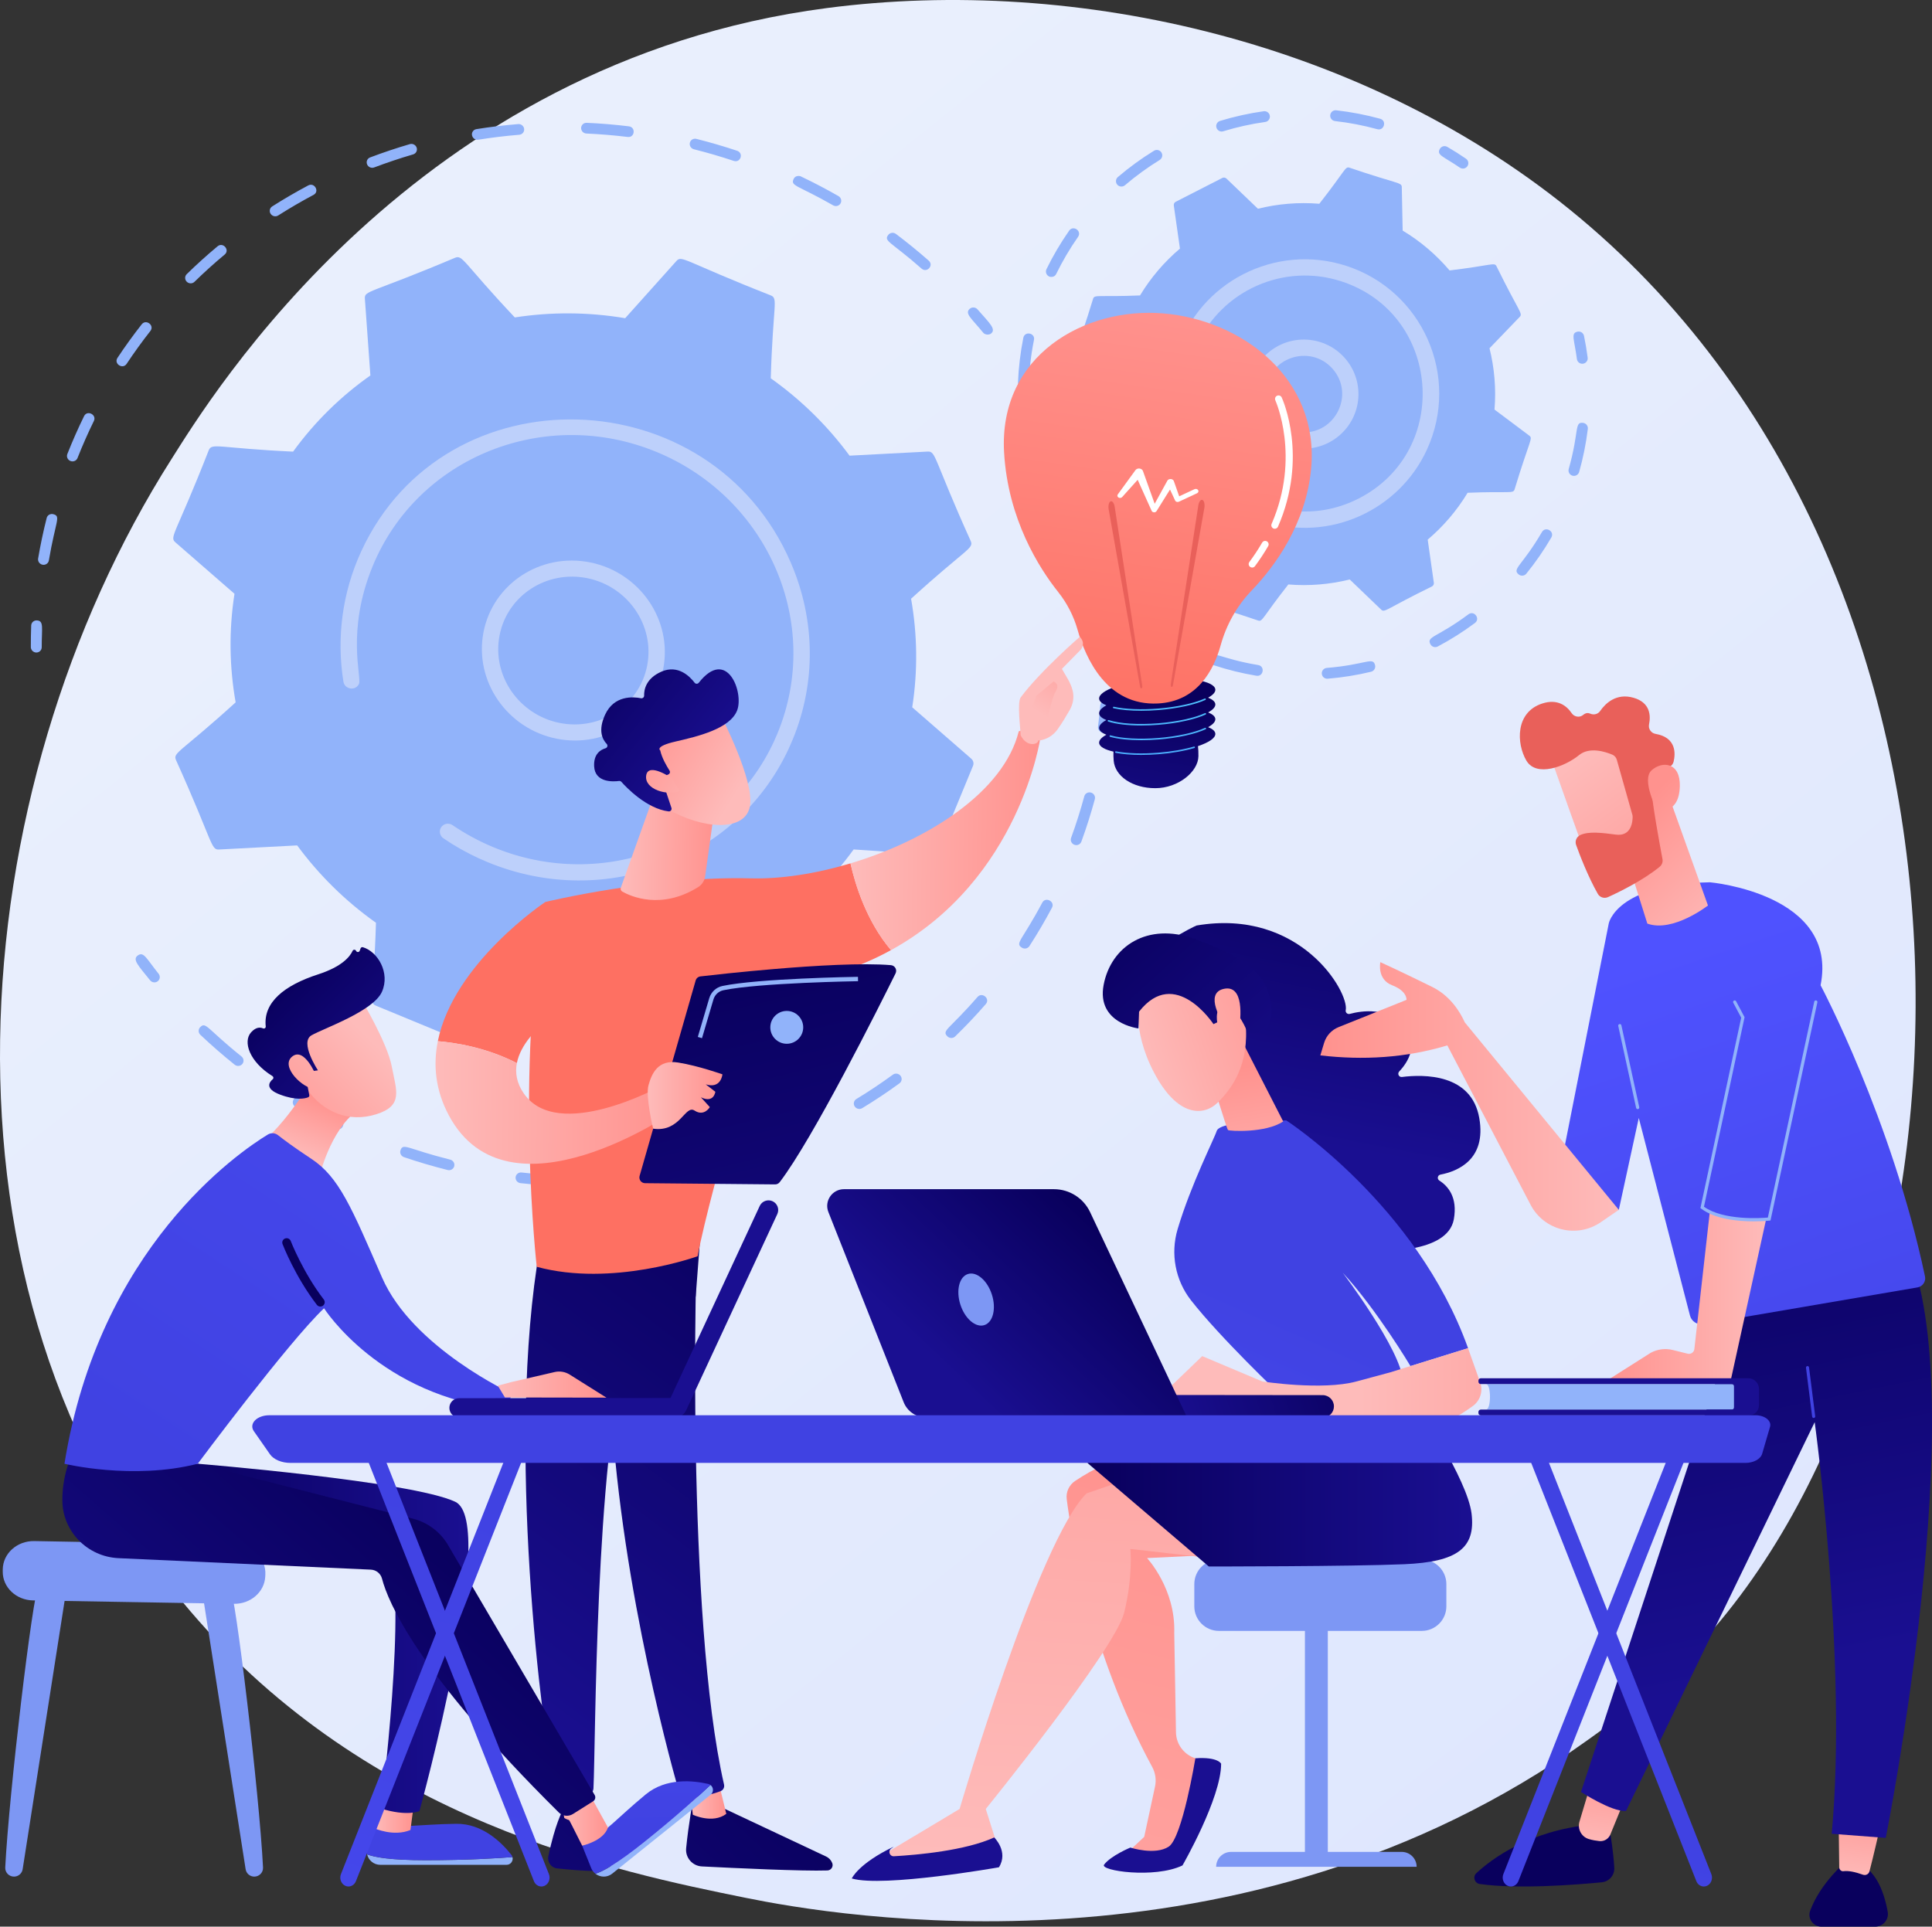 <svg width="388" height="387" viewBox="0 0 388 387" fill="none" xmlns="http://www.w3.org/2000/svg">
<rect x="0" y="0" width="388" height="387" fill="#333333" stroke="none"/>
<g clip-path="url(#clip0_506_3601)">
<path d="M340.118 331.637C332.218 339.941 324.743 345.296 318.838 349.526C249.419 399.259 167.277 384.763 149.82 381.222C124.041 375.994 74.211 365.888 38.184 323.586C-16.319 259.589 -7.832 158.76 34.446 92.203C42.178 80.028 83.027 12.456 166.054 1.62C216.299 -4.938 274.871 8.289 317.286 43.77C406.32 118.25 399.982 268.71 340.118 331.637Z" fill="url(#paint0_linear_506_3601)"/>
<path d="M6.837 130.969C6.458 130.795 6.194 130.416 6.192 129.98C6.187 128.542 6.212 127.08 6.266 125.634C6.288 125.04 6.796 124.585 7.399 124.618C8.864 124.689 8.365 126.118 8.379 130.009C8.382 130.603 7.893 131.079 7.288 131.07C7.127 131.067 6.974 131.032 6.836 130.968L6.837 130.969Z" fill="#91B3FA"/>
<path d="M7.656 112.18C8.118 109.456 8.697 106.718 9.375 104.042C9.52 103.467 10.114 103.126 10.701 103.279C12.297 103.706 11.177 104.543 9.815 112.57C9.715 113.155 9.152 113.542 8.555 113.434C7.951 113.325 7.557 112.758 7.656 112.18ZM13.524 91.197C14.544 88.616 15.686 86.029 16.88 83.595C17.52 82.286 19.47 83.305 18.854 84.557C17.665 86.984 16.563 89.48 15.565 92.007C15.348 92.558 14.714 92.822 14.151 92.598C13.58 92.371 13.309 91.741 13.524 91.195V91.197ZM23.591 71.884C25.117 69.584 26.754 67.316 28.462 65.143C29.343 64.024 31.079 65.363 30.204 66.478C28.532 68.608 26.926 70.831 25.431 73.084C24.645 74.27 22.808 73.067 23.591 71.885V71.884ZM37.51 56.589C37.079 56.165 37.075 55.482 37.5 55.068C39.478 53.131 41.562 51.249 43.693 49.473C44.79 48.559 46.221 50.212 45.126 51.126C43.037 52.867 40.995 54.711 39.057 56.607C38.633 57.023 37.939 57.015 37.51 56.591V56.589ZM54.356 42.952C54.021 42.451 54.158 41.785 54.662 41.464C57.008 39.972 59.445 38.552 61.902 37.246C63.167 36.577 64.233 38.472 62.968 39.145C60.559 40.425 58.173 41.816 55.873 43.278C55.371 43.599 54.691 43.452 54.356 42.95V42.952ZM74.287 33.601C74.038 33.487 73.831 33.282 73.721 33.013C73.495 32.457 73.766 31.835 74.327 31.622C76.942 30.633 79.626 29.733 82.309 28.949C82.886 28.78 83.499 29.105 83.682 29.676C83.863 30.247 83.543 30.845 82.966 31.014C80.339 31.782 77.707 32.664 75.145 33.633C74.857 33.742 74.55 33.722 74.287 33.601ZM95.42 27.975C95.102 27.828 94.858 27.537 94.792 27.173C94.685 26.586 95.08 26.033 95.675 25.937C98.444 25.494 101.267 25.154 104.068 24.924C104.668 24.875 105.206 25.316 105.265 25.908C105.326 26.5 104.887 27.021 104.285 27.069C101.541 27.293 98.776 27.628 96.062 28.062C95.837 28.098 95.614 28.062 95.42 27.973V27.975ZM116.706 25.697C116.723 25.103 117.226 24.644 117.83 24.67C120.64 24.794 123.486 25.031 126.288 25.373C127.732 25.553 127.491 27.684 126.055 27.51C123.31 27.176 120.522 26.944 117.769 26.822C117.167 26.796 116.688 26.293 116.706 25.698V25.697ZM185.069 53.947C178.877 48.493 177.399 48.469 178.393 47.18C178.754 46.71 179.439 46.625 179.924 46.987C182.178 48.683 184.395 50.488 186.511 52.353C187.598 53.309 186.158 54.904 185.067 53.947H185.069ZM138.543 28.673C138.682 28.096 139.272 27.749 139.86 27.897C142.596 28.584 145.342 29.386 148.023 30.28C149.402 30.74 148.729 32.778 147.353 32.317C144.725 31.441 142.034 30.655 139.354 29.982C138.759 29.831 138.404 29.242 138.543 28.671V28.673ZM167.312 41.243C160.156 37.144 158.689 37.411 159.392 35.939C159.838 35.006 160.979 35.447 160.847 35.442C163.405 36.659 165.943 37.987 168.389 39.387C168.915 39.688 169.1 40.349 168.802 40.86C168.519 41.35 167.872 41.554 167.312 41.243Z" fill="#91B3FA"/>
<path d="M197.461 66.835C195.141 63.981 193.648 62.964 194.765 62.017C195.218 61.633 195.91 61.684 196.31 62.14C198.828 64.995 200.111 66.153 199.002 67.019C198.67 67.279 197.844 67.301 197.463 66.835H197.461Z" fill="#91B3FA"/>
<path d="M221.153 147.08C220.728 146.883 220.456 146.434 220.516 145.956C220.692 144.552 220.84 143.129 220.956 141.725C221.006 141.134 221.533 140.701 222.137 140.76C222.738 140.821 223.188 141.346 223.139 141.938C223.02 143.37 222.868 144.822 222.689 146.256C222.616 146.845 222.069 147.255 221.47 147.172C221.358 147.157 221.251 147.125 221.153 147.08Z" fill="#91B3FA"/>
<path d="M67.378 226.741C64.648 225.393 61.942 223.917 59.335 222.353C58.815 222.04 58.643 221.377 58.952 220.871C59.821 219.446 60.342 220.876 68.33 224.818C68.874 225.086 69.101 225.735 68.838 226.265C68.379 227.193 67.245 226.735 67.376 226.739L67.378 226.741ZM80.427 231.064C80.956 229.484 81.824 230.781 90.413 232.931C91.003 233.077 91.366 233.665 91.226 234.24C91.086 234.817 90.496 235.164 89.909 235.017C86.971 234.282 84.015 233.412 81.128 232.432C80.549 232.236 80.242 231.621 80.427 231.063V231.064ZM47.13 213.863C44.762 211.966 42.442 209.945 40.237 207.858C39.798 207.442 39.779 206.761 40.194 206.335C41.365 205.137 41.55 206.642 48.495 212.202C48.967 212.581 49.046 213.259 48.67 213.718C48.293 214.176 47.605 214.241 47.132 213.863H47.13ZM104.188 237.559C103.773 237.368 103.503 236.934 103.548 236.463C103.607 235.873 104.141 235.447 104.742 235.515C107.703 235.845 110.706 236.054 113.67 236.137C114.276 236.153 114.759 236.648 114.753 237.242C114.746 237.837 114.251 238.305 113.647 238.289C110.621 238.204 107.554 237.991 104.533 237.654C104.411 237.64 104.293 237.607 104.188 237.559ZM127.848 237.606C127.513 237.451 127.261 237.135 127.211 236.749C127.135 236.159 127.56 235.627 128.159 235.562C131.102 235.245 134.067 234.8 136.974 234.239C137.565 234.124 138.146 234.506 138.272 235.089C138.398 235.672 138.022 236.238 137.431 236.352C134.464 236.924 131.438 237.379 128.435 237.703C128.227 237.725 128.026 237.689 127.849 237.607L127.848 237.606ZM150.858 232.544C150.598 232.424 150.383 232.206 150.278 231.918C150.073 231.356 150.368 230.743 150.936 230.551C153.728 229.607 156.513 228.535 159.213 227.363C159.763 227.125 160.412 227.372 160.664 227.917C160.916 228.462 160.675 229.097 160.126 229.335C157.37 230.531 154.528 231.625 151.679 232.589C151.401 232.683 151.109 232.659 150.858 232.543V232.544ZM172.113 222.65C171.925 222.563 171.759 222.423 171.64 222.238C171.316 221.731 171.467 221.067 171.978 220.758C174.485 219.236 176.956 217.587 179.321 215.861C179.803 215.51 180.488 215.612 180.855 216.093C181.22 216.572 181.128 217.245 180.646 217.597C178.232 219.359 175.711 221.041 173.152 222.594C172.829 222.791 172.439 222.798 172.115 222.648L172.113 222.65ZM190.265 208.168C189.062 206.966 190.586 206.85 196.307 200.262C197.239 199.188 198.915 200.603 197.982 201.677C196.031 203.924 193.956 206.116 191.813 208.192C191.388 208.604 190.696 208.597 190.265 208.168ZM205.222 190.355C203.782 189.44 205.23 189.006 209.319 181.307C209.982 180.059 211.93 181.075 211.263 182.33C209.868 184.957 208.343 187.552 206.731 190.044C206.404 190.548 205.719 190.677 205.222 190.355ZM215.687 169.651C215.172 169.415 214.913 168.828 215.107 168.3C216.109 165.552 217.001 162.739 217.759 159.942C217.914 159.37 218.514 159.038 219.098 159.2C219.683 159.365 220.029 159.957 219.874 160.529C219.101 163.385 218.19 166.254 217.168 169.057C216.966 169.614 216.339 169.895 215.77 169.686C215.741 169.676 215.713 169.664 215.687 169.651Z" fill="#91B3FA"/>
<path d="M30.14 196.906C27.754 193.937 26.529 192.726 27.679 191.914C28.875 191.066 29.405 192.548 31.848 195.59C32.226 196.06 32.15 196.737 31.68 197.101C31.207 197.464 30.52 197.377 30.142 196.907L30.14 196.906Z" fill="#91B3FA"/>
<path d="M44.011 170.635L59.679 169.813C64.017 175.705 69.33 180.976 75.505 185.352C75.051 200.349 73.955 201.369 75.518 202.014L92.995 209.233C93.506 209.443 94.091 209.315 94.451 208.912L104.741 197.427C112.202 198.683 119.681 198.696 126.908 197.58L137.44 209.225C137.809 209.632 138.396 209.769 138.903 209.566L156.236 202.6C156.743 202.397 157.057 201.897 157.018 201.356L155.91 185.926C161.825 181.76 167.09 176.624 171.433 170.626L187.109 171.675C187.659 171.712 188.166 171.401 188.372 170.903L195.408 153.833C195.614 153.334 195.473 152.756 195.056 152.394L183.2 142.072C184.348 134.752 184.232 127.394 182.97 120.264C194.141 110.104 195.603 110.198 194.947 108.672C187.408 91.953 188.001 90.616 186.284 90.706L170.616 91.528C166.278 85.636 160.965 80.365 154.79 75.989C155.244 61.001 156.342 59.973 154.777 59.327C137.289 52.452 136.948 51.193 135.842 52.429L125.553 63.914C118.092 62.658 110.613 62.644 103.385 63.761C92.99 52.73 92.955 51.148 91.392 51.775C74.362 58.971 73.157 58.318 73.276 59.985L74.385 75.415C68.47 79.581 63.205 84.717 58.862 90.717C43.876 90.022 42.564 88.88 41.922 90.439C35.266 107.452 33.955 107.832 35.237 108.949L47.093 119.272C45.946 126.591 46.063 133.949 47.323 141.08C36.191 151.205 34.688 151.139 35.346 152.672C42.885 169.391 42.293 170.728 44.009 170.638L44.011 170.635Z" fill="#91B3FA"/>
<path d="M96.943 127.919C98.31 118.07 107.589 111.29 117.626 112.808C127.662 114.328 134.716 123.572 133.35 133.421C131.982 143.27 122.704 150.05 112.667 148.533C102.627 147.016 95.576 137.767 96.943 127.92V127.919ZM117.183 115.999C109.037 114.768 101.336 120.2 100.197 128.409C99.073 136.499 104.866 144.095 113.11 145.339C121.353 146.585 128.973 141.017 130.097 132.929C131.223 124.828 125.413 117.242 117.183 116.001V115.999Z" fill="#BDD0FB"/>
<path d="M96.139 172.398C93.664 171.259 91.287 169.917 89.056 168.392C88.384 167.935 88.156 167.082 88.477 166.384C88.516 166.301 88.562 166.219 88.616 166.142C89.124 165.412 90.147 165.238 90.895 165.748C93.462 167.501 96.236 168.996 99.137 170.196C120.995 179.224 145.857 169.675 155.449 148.896C155.694 148.365 155.928 147.827 156.153 147.281C165.231 125.254 154.242 100.035 131.865 90.786C109.518 81.556 83.915 91.736 74.851 113.701C69.463 126.777 72.705 136.038 72.086 137.38C71.418 138.829 69.222 138.499 68.968 136.918C67.578 128.278 68.67 119.144 72.562 110.708C89.36 74.315 142.816 75.804 158.839 113.075C163.77 124.545 163.898 137.139 159.2 148.54C158.958 149.131 158.703 149.714 158.437 150.29C153.568 160.844 144.941 169.021 133.965 173.433C122.39 178.085 109.587 177.991 97.915 173.17C97.32 172.924 96.727 172.666 96.143 172.396L96.139 172.398Z" fill="#BDD0FB"/>
<path d="M232.571 104.002C235.219 107.119 238.385 109.837 241.994 112.007L242.169 120.752C242.189 121.723 243.019 121.348 252.676 124.644C253.57 124.932 253.47 124.098 258.733 117.398C262.932 117.742 267.09 117.383 271.064 116.397L277.386 122.461C278.089 123.134 278.409 122.281 287.572 117.796C287.846 117.656 287.999 117.358 287.956 117.055L286.722 108.39C289.843 105.746 292.566 102.585 294.739 98.982C303.106 98.639 303.875 99.217 304.169 98.308C307.191 88.358 307.899 88.087 307.144 87.52L300.138 82.268C300.483 78.076 300.123 73.922 299.136 69.956L305.208 63.644C305.883 62.944 305.028 62.622 300.537 53.474C300.112 52.643 299.626 53.294 291.115 54.322C288.467 51.206 285.303 48.487 281.694 46.317L281.518 37.572C281.499 36.6 280.668 36.976 271.012 33.68C270.123 33.394 270.243 34.191 264.956 40.928C260.757 40.584 256.597 40.943 252.625 41.929L246.303 35.865C246.081 35.652 245.749 35.604 245.475 35.744L236.117 40.53C235.845 40.669 235.69 40.968 235.733 41.271L236.967 49.935C233.846 52.579 231.123 55.739 228.95 59.344C220.583 59.686 219.814 59.109 219.52 60.018C216.5 69.964 215.788 70.238 216.545 70.806L223.551 76.058C223.206 80.25 223.566 84.403 224.553 88.37C218.879 94.519 217.921 94.655 218.359 95.507L223.152 104.851C223.582 105.686 224.108 105.025 232.574 104.002H232.571Z" fill="#91B3FA"/>
<path d="M250.894 78.455C251.287 72.413 256.5 67.84 262.552 68.231C268.602 68.622 273.184 73.829 272.792 79.87C272.4 85.897 267.17 90.483 261.134 90.094C255.097 89.702 250.504 84.482 250.894 78.453V78.455ZM254.157 78.665C253.883 82.897 257.108 86.562 261.344 86.836C268.149 87.275 272.145 79.222 267.629 74.088C263.132 68.977 254.6 71.827 254.157 78.665Z" fill="#BDD0FB"/>
<path d="M206.776 95.55C206.354 94.14 205.983 92.695 205.673 91.253C205.547 90.666 205.921 90.087 206.509 89.961C207.99 89.643 207.78 91.295 208.865 94.928C209.038 95.505 208.709 96.11 208.133 96.283C207.558 96.454 206.949 96.129 206.776 95.552V95.55Z" fill="#91B3FA"/>
<path d="M204.444 76.756C204.566 73.869 204.912 70.863 205.512 67.855C205.795 66.44 207.932 66.874 207.65 68.282C206.09 76.075 207.308 77.968 205.485 77.891C204.878 77.865 204.417 77.355 204.442 76.757L204.444 76.756ZM210.666 55.521C210.125 55.258 209.899 54.606 210.162 54.065C211.469 51.385 213 48.784 214.714 46.335C215.54 45.156 217.327 46.401 216.501 47.582C214.852 49.937 213.379 52.439 212.122 55.018C211.66 55.967 210.533 55.517 210.665 55.521H210.666ZM224.751 37.377C224.612 37.314 224.485 37.22 224.38 37.097C223.988 36.639 224.042 35.954 224.499 35.561C226.77 33.621 229.211 31.843 231.754 30.28C232.266 29.965 232.939 30.125 233.253 30.635C233.568 31.147 233.409 31.818 232.897 32.132C230.451 33.637 228.102 35.347 225.916 37.214C225.581 37.499 225.126 37.547 224.751 37.376V37.377ZM244.886 26.316C244.613 26.19 244.395 25.954 244.299 25.646C244.122 25.071 244.446 24.463 245.022 24.287C247.879 23.414 250.827 22.759 253.788 22.344C254.385 22.261 254.936 22.676 255.02 23.271C255.103 23.866 254.688 24.417 254.091 24.5C251.244 24.899 248.408 25.528 245.66 26.369C245.394 26.45 245.12 26.425 244.885 26.317L244.886 26.316ZM267.148 23.114C267.216 22.517 267.755 22.087 268.353 22.154C271.332 22.492 274.299 23.063 277.171 23.853C278.558 24.228 277.986 26.334 276.591 25.951C273.828 25.191 270.974 24.641 268.107 24.317C267.494 24.246 267.08 23.698 267.146 23.114H267.148Z" fill="#91B3FA"/>
<path d="M293.174 33.67C289.881 31.405 288.43 31.172 289.169 29.9C289.471 29.38 290.127 29.194 290.659 29.505C291.93 30.24 293.192 31.039 294.412 31.878C294.907 32.219 295.032 32.897 294.69 33.391C294.353 33.878 293.681 34.015 293.174 33.669V33.67Z" fill="#91B3FA"/>
<path d="M316.685 72.115C316.175 68.14 315.383 66.916 316.824 66.618C317.414 66.496 317.991 66.874 318.113 67.463C318.412 68.898 318.658 70.372 318.847 71.838C318.923 72.434 318.501 72.98 317.904 73.056C317.309 73.132 316.761 72.712 316.685 72.115Z" fill="#91B3FA"/>
<path d="M243.052 132.239C243.621 130.523 244.91 132.29 252.677 133.585C254.096 133.819 253.744 135.97 252.318 135.733C249.414 135.249 246.529 134.536 243.744 133.616C243.182 133.432 242.86 132.818 243.052 132.241V132.239ZM265.455 135.335C265.406 134.737 265.852 134.21 266.453 134.162C274.368 133.512 275.726 131.855 276.154 133.619C276.295 134.203 275.935 134.791 275.349 134.932C272.495 135.62 269.562 136.091 266.63 136.33C266.029 136.379 265.505 135.934 265.455 135.334V135.335ZM287.269 129.407C286.419 127.805 288.57 128.112 294.898 123.396C296.054 122.537 297.359 124.279 296.202 125.14C293.844 126.897 291.335 128.485 288.743 129.858C288.212 130.14 287.552 129.938 287.269 129.407ZM304.997 115.389C303.584 114.246 305.692 113.688 309.661 106.875C310.385 105.632 312.272 106.723 311.546 107.97C310.069 110.505 308.383 112.946 306.531 115.229C306.152 115.698 305.465 115.767 304.997 115.389ZM315.043 94.205C317.2 86.58 316.121 84.718 317.929 84.939C318.527 85.011 318.952 85.555 318.88 86.152C318.523 89.073 317.939 91.983 317.142 94.798C316.978 95.376 316.376 95.713 315.796 95.55C315.217 95.387 314.88 94.786 315.043 94.207V94.205Z" fill="#91B3FA"/>
<path d="M230.768 127.417C229.528 126.618 228.302 125.763 227.13 124.873C226.651 124.509 226.557 123.826 226.921 123.347C227.839 122.142 228.75 123.528 231.949 125.586C232.454 125.912 232.601 126.585 232.274 127.091C231.943 127.604 231.263 127.736 230.766 127.416L230.768 127.417Z" fill="#91B3FA"/>
<path d="M248.544 102.413C247.645 101.9 247.464 100.887 247.89 100.15C248.343 99.369 249.351 99.105 250.124 99.555C251.575 100.392 253.13 101.082 254.745 101.603C255.098 101.646 263.406 104.956 272.853 100.141C291.586 90.557 289.372 62.946 269.316 56.491C257.778 52.776 245.428 58.383 240.478 69.116C235.49 79.924 241.128 85.546 237.677 86.344C236.798 86.549 235.919 86.001 235.714 85.124C234.612 80.386 234.824 75.424 236.328 70.771C240.887 56.645 256.125 48.815 270.319 53.384C285.593 58.3 293.387 75.541 286.537 90.383C281.014 102.353 267.122 109.019 253.74 104.71C251.93 104.127 250.18 103.354 248.542 102.414L248.544 102.413Z" fill="#BDD0FB"/>
<path d="M244.071 141.447C244.03 140.937 243.508 140.496 242.625 140.141C243.586 139.612 244.116 139.046 244.071 138.489C243.936 136.807 238.602 135.865 232.159 136.384C225.715 136.903 220.601 138.687 220.737 140.368C220.779 140.878 221.3 141.319 222.184 141.674C221.223 142.203 220.693 142.768 220.737 143.324C220.779 143.834 221.3 144.275 222.184 144.63C221.223 145.158 220.693 145.725 220.737 146.28C220.779 146.79 221.3 147.231 222.184 147.587C221.223 148.116 220.693 148.681 220.737 149.238C220.797 149.982 221.875 150.58 223.615 150.973C223.593 151.523 223.605 152.124 223.659 152.79C223.911 155.889 227.402 158.319 232.019 158.319C236.635 158.319 240.632 155.006 240.677 151.897C240.688 151.136 240.656 150.466 240.587 149.87C242.797 149.133 244.142 148.233 244.071 147.361C244.03 146.851 243.508 146.41 242.625 146.057C243.586 145.529 244.116 144.962 244.071 144.405C244.03 143.895 243.508 143.454 242.625 143.1C243.586 142.572 244.116 142.005 244.071 141.448V141.447Z" fill="url(#paint1_linear_506_3601)"/>
<path d="M229.178 151.642C227.265 151.642 225.514 151.501 224.067 151.224C223.983 151.208 223.929 151.127 223.944 151.043C223.961 150.959 224.041 150.905 224.125 150.92C226.389 151.353 229.413 151.448 232.638 151.188C235.278 150.975 237.748 150.551 239.778 149.958C239.86 149.935 239.946 149.982 239.971 150.063C239.994 150.145 239.947 150.23 239.866 150.255C237.814 150.852 235.324 151.282 232.663 151.497C231.465 151.593 230.294 151.64 229.178 151.64V151.642Z" fill="url(#paint2_linear_506_3601)"/>
<path d="M229.212 148.682C226.725 148.682 224.504 148.449 222.937 148.004C222.855 147.98 222.807 147.895 222.83 147.813C222.854 147.732 222.94 147.683 223.021 147.707C225.254 148.341 228.85 148.539 232.64 148.233C236.389 147.932 239.886 147.172 241.994 146.201C242.071 146.166 242.164 146.2 242.199 146.278C242.235 146.355 242.2 146.446 242.123 146.482C239.984 147.468 236.448 148.237 232.665 148.541C231.485 148.637 230.322 148.682 229.212 148.682Z" fill="url(#paint3_linear_506_3601)"/>
<path d="M229.178 145.729C226.494 145.729 224.145 145.455 222.563 144.934C222.481 144.908 222.438 144.82 222.465 144.739C222.491 144.658 222.578 144.614 222.66 144.641C224.861 145.365 228.59 145.603 232.638 145.278C236.386 144.977 239.883 144.217 241.991 143.247C242.069 143.211 242.161 143.245 242.196 143.323C242.232 143.4 242.197 143.491 242.12 143.527C239.981 144.513 236.444 145.283 232.663 145.587C231.464 145.683 230.291 145.73 229.177 145.73L229.178 145.729Z" fill="url(#paint4_linear_506_3601)"/>
<path d="M229.201 142.771C227.072 142.771 225.135 142.6 223.629 142.265C223.546 142.247 223.493 142.164 223.511 142.081C223.529 141.998 223.612 141.946 223.695 141.964C225.96 142.466 229.22 142.597 232.641 142.321C236.356 142.022 239.834 141.27 241.945 140.311C242.023 140.275 242.114 140.311 242.15 140.387C242.186 140.464 242.15 140.556 242.074 140.591C239.933 141.565 236.415 142.326 232.665 142.629C231.481 142.724 230.315 142.771 229.201 142.771Z" fill="url(#paint5_linear_506_3601)"/>
<path d="M216.415 126.523C215.633 123.756 214.303 121.168 212.513 118.915C208.677 114.089 202.419 104.272 201.649 90.874C200.529 71.386 217.838 61.63 233.634 62.955C249.43 64.279 265.015 76.023 263.31 94.153C262.26 105.308 256.006 113.77 251.351 118.629C248.394 121.714 246.286 125.494 245.144 129.609C243.747 134.645 240.422 140.923 232.518 141.306C222.291 141.801 218.044 132.283 216.415 126.524V126.523Z" fill="url(#paint6_linear_506_3601)"/>
<path d="M235.128 137.419L240.656 101.528C240.769 100.787 241.136 100.288 241.472 100.415C241.809 100.542 241.989 101.247 241.875 101.988C241.872 102.008 241.868 102.032 241.864 102.052L235.569 137.61C235.521 137.877 235.386 138.047 235.265 137.987C235.149 137.931 235.09 137.678 235.13 137.419H235.128Z" fill="url(#paint7_linear_506_3601)"/>
<path d="M229.391 137.704L223.863 101.813C223.749 101.072 223.383 100.573 223.047 100.7C222.71 100.827 222.529 101.532 222.644 102.273C222.647 102.292 222.651 102.317 222.655 102.336L228.951 137.895C228.998 138.162 229.133 138.332 229.254 138.272C229.37 138.215 229.43 137.963 229.389 137.704H229.391Z" fill="url(#paint8_linear_506_3601)"/>
<path d="M240.619 98.446C240.479 98.22 240.154 98.136 239.893 98.258L236.816 99.694L235.748 96.654C235.691 96.496 235.561 96.356 235.374 96.278C235.019 96.133 234.596 96.263 234.428 96.57L234.423 96.58L231.892 101.188L229.543 94.63L229.539 94.619C229.481 94.458 229.361 94.314 229.183 94.218C228.79 94.004 228.27 94.106 228.022 94.446L224.484 99.309C224.34 99.509 224.39 99.775 224.608 99.923C224.842 100.081 225.179 100.043 225.362 99.842L228.477 96.373L231.282 102.611L231.285 102.616C231.33 102.715 231.415 102.802 231.533 102.858C231.796 102.981 232.124 102.896 232.266 102.668L234.972 98.331L235.991 100.524L236 100.544C236.006 100.559 236.015 100.576 236.024 100.591C236.164 100.816 236.49 100.9 236.75 100.779L240.403 99.075C240.663 98.953 240.76 98.672 240.62 98.447L240.619 98.446Z" fill="white"/>
<path d="M251.471 114.002C251.326 114.002 251.179 113.958 251.053 113.864C250.742 113.633 250.677 113.195 250.908 112.884C251.849 111.618 252.712 110.31 253.472 108.996C253.665 108.661 254.095 108.547 254.43 108.74C254.764 108.934 254.881 109.362 254.686 109.696C253.899 111.057 253.006 112.411 252.033 113.72C251.896 113.905 251.685 114.003 251.47 114.003L251.471 114.002Z" fill="white"/>
<path d="M256.019 106.211C255.926 106.211 255.83 106.191 255.739 106.153C255.383 105.998 255.22 105.586 255.375 105.231C261.215 91.802 256.178 80.531 256.127 80.417C255.965 80.066 256.12 79.65 256.471 79.488C256.824 79.328 257.241 79.481 257.402 79.832C257.623 80.314 262.749 91.791 256.661 105.788C256.546 106.052 256.289 106.209 256.017 106.209L256.019 106.211Z" fill="white"/>
<path d="M139.179 361.54C139.179 361.54 138.266 366.421 137.797 371.257C137.613 373.147 139.058 374.804 140.957 374.901C147.411 375.231 161.213 375.885 166.17 375.711C166.915 375.684 167.409 374.928 167.141 374.233C166.915 373.651 166.475 373.179 165.909 372.912L143.2 362.228L139.179 361.54Z" fill="url(#paint9_linear_506_3601)"/>
<path d="M138.496 358.661L139.136 364.515C139.136 364.515 143.114 366.41 145.862 364.345L144.27 357.812L138.496 358.661Z" fill="url(#paint10_linear_506_3601)"/>
<path d="M140.072 248.713C139.758 250.237 137.732 324.913 145.408 358.46C145.533 359.008 145.25 359.567 144.728 359.775C143.498 360.263 141.087 360.965 138.204 361.034C137.312 361.056 136.517 360.468 136.273 359.612C134.061 351.825 123.482 312.812 122.409 275.63C121.209 234.083 122.423 274.216 122.423 274.216L123.605 248.552L140.073 248.713H140.072Z" fill="url(#paint11_linear_506_3601)"/>
<path d="M112.916 363.841C112.916 363.841 111.515 366.296 110.12 372.843C109.868 374.024 110.686 375.166 111.889 375.296C114.018 375.525 117.297 375.825 119.926 375.834C121.137 375.836 122.094 374.793 121.959 373.59C121.691 371.194 120.822 367.257 118.049 364.168L112.916 363.842V363.841Z" fill="url(#paint12_linear_506_3601)"/>
<path d="M111.781 356.307L113.321 365.166C113.321 365.166 114.915 366.374 118.099 365.54L117.415 356.017L111.781 356.307Z" fill="url(#paint13_linear_506_3601)"/>
<path d="M108.403 250.703C101.487 290.047 108.89 348.112 111.466 359.487C111.624 360.184 112.18 360.721 112.885 360.844C114.081 361.055 116.052 361.234 118.002 360.69C118.674 360.502 119.151 359.903 119.185 359.207C119.632 350.033 119.522 293.696 125.829 271.49C126.149 270.365 126.848 269.388 127.81 268.719L139.717 260.437L140.754 246.876L108.405 250.701L108.403 250.703Z" fill="url(#paint14_linear_506_3601)"/>
<path d="M150.784 176.432C131.19 175.922 109.514 181.177 109.514 181.177C103.347 215.155 107.792 254.457 107.792 254.457C122.926 258.574 140.102 252.335 140.102 252.335C142.759 238.134 154.908 198.21 154.908 198.21C164.494 197.116 172.409 194.432 178.94 190.846C174.039 185.065 171.773 177.745 170.8 173.422C163.851 175.506 156.828 176.587 150.784 176.431V176.432Z" fill="url(#paint15_linear_506_3601)"/>
<path d="M208.946 148.162C207.042 145.822 204.595 146.897 204.595 146.897C201.595 159.034 186.378 168.751 170.797 173.424C171.77 177.748 174.036 185.068 178.936 190.849C204.858 176.62 208.944 148.162 208.944 148.162H208.946Z" fill="url(#paint16_linear_506_3601)"/>
<path d="M208.477 148.748C208.672 149.389 206.33 150.34 204.981 147.712C204.945 146.459 204.234 141.082 204.994 140.068C209.04 134.668 216.851 127.924 216.851 127.924C218.148 129.226 217.058 130.483 217.058 130.483L213.263 134.355C214.036 135.78 214.983 136.987 215.416 138.706C215.744 140.008 215.522 141.395 214.854 142.571C214.183 143.751 213.269 145.284 212.407 146.484C210.774 148.753 208.478 148.748 208.478 148.748H208.477Z" fill="url(#paint17_linear_506_3601)"/>
<path d="M211.595 136.875L208.142 139.74L207.039 142.615L210.06 146.026C210.06 146.026 211.141 140.311 211.916 139.078C212.691 137.847 212.301 137.244 211.593 136.874L211.595 136.875Z" fill="url(#paint18_linear_506_3601)"/>
<path d="M116.85 200.197L109.514 181.178C109.514 181.178 91.09 193.423 87.93 209.139C91.386 209.426 97.671 210.384 103.803 213.549C105.227 206.127 116.851 200.197 116.851 200.197H116.85Z" fill="url(#paint19_linear_506_3601)"/>
<path d="M132.677 218.178C132.677 218.178 112.014 229.58 105.173 219.612C103.753 217.541 103.429 215.494 103.801 213.55C97.67 210.384 91.385 209.427 87.928 209.139C86.976 213.877 87.406 218.93 90.151 224.059C102.086 246.362 135.347 223.263 135.347 223.263L132.675 218.178H132.677Z" fill="url(#paint20_linear_506_3601)"/>
<path d="M131.087 160.358L124.679 178.303C124.573 178.601 124.693 178.932 124.968 179.087C126.659 180.042 132.758 182.812 140.181 178.211C140.955 177.731 141.485 176.942 141.611 176.042L143.779 160.478L131.087 160.356V160.358Z" fill="url(#paint21_linear_506_3601)"/>
<path d="M144.81 143.812C144.81 143.812 151.534 156.747 150.607 161.937C149.679 167.127 141.197 166.674 133.827 162.381L128.781 148.435L144.81 143.812Z" fill="url(#paint22_linear_506_3601)"/>
<path d="M134.222 155.56C134.524 155.43 134.638 155.063 134.461 154.786C133.92 153.945 132.908 152.228 132.595 150.73C132.595 150.73 131.372 149.931 135.746 148.929C140.12 147.927 146.643 146.37 148.046 142.675C149.414 139.071 145.998 129.944 140.337 137.136C140.121 137.41 139.705 137.413 139.496 137.134C138.591 135.934 136.205 133.439 132.846 134.906C129.702 136.278 129.327 138.565 129.359 139.72C129.369 140.06 129.061 140.321 128.728 140.253C127.148 139.937 123.353 139.642 121.542 143.515C120.051 146.705 120.983 148.528 121.838 149.424C122.115 149.714 121.988 150.186 121.603 150.3C120.559 150.608 119.208 151.476 119.319 153.91C119.473 157.276 123.242 157.016 124.316 156.872C124.492 156.848 124.669 156.911 124.787 157.043C125.696 158.067 129.799 162.421 134.277 162.985C134.665 163.034 134.969 162.653 134.846 162.283L132.959 156.633C132.872 156.37 132.999 156.084 133.254 155.975L134.22 155.559L134.222 155.56Z" fill="url(#paint23_linear_506_3601)"/>
<path d="M134.995 156.368C134.995 156.368 130.151 152.981 129.768 155.79C129.385 158.598 134.119 159.906 136.48 158.879L134.995 156.366V156.368Z" fill="url(#paint24_linear_506_3601)"/>
<path d="M128.453 236.197L139.708 196.949C139.835 196.504 140.216 196.179 140.677 196.125C142.716 195.887 148.625 195.22 155.448 194.645C163.667 193.951 173.211 193.388 178.914 193.866C179.726 193.934 180.216 194.791 179.854 195.519C176.611 202.071 163.271 228.721 156.59 237.451C156.369 237.74 156.027 237.91 155.662 237.906L129.546 237.662C128.786 237.655 128.242 236.927 128.451 236.197H128.453Z" fill="url(#paint25_linear_506_3601)"/>
<path d="M131.172 226.715C131.172 226.715 129.604 220.276 130.236 217.993C130.869 215.708 132.094 212.773 136.179 213.425C140.264 214.078 145.082 215.796 145.082 215.796C145.082 215.796 144.839 218.77 141.734 217.811L143.659 219.298C143.659 219.298 143.384 221.679 140.762 220.408L142.552 222.38C142.552 222.38 141.425 224.336 139.497 223.082C137.567 221.827 136.643 227.49 131.172 226.715Z" fill="url(#paint26_linear_506_3601)"/>
<path d="M154.699 206.36C154.699 208.181 156.179 209.659 158.003 209.659C159.828 209.659 161.308 208.181 161.308 206.36C161.308 204.538 159.828 203.061 158.003 203.061C156.179 203.061 154.699 204.538 154.699 206.36Z" fill="#91B3FA"/>
<path d="M140.984 208.535L140.141 208.286L142.432 200.524C142.805 199.259 143.827 198.31 145.098 198.046C152.362 196.531 171.494 196.223 172.304 196.21L172.318 197.088C172.12 197.091 152.459 197.409 145.278 198.904C144.324 199.103 143.556 199.818 143.273 200.772L140.982 208.534L140.984 208.535Z" fill="#91B3FA"/>
<path d="M7.768 318.374C6.568 320.147 1.799 360.285 1.053 375.11C1.003 376.112 1.806 376.948 2.811 376.948C3.678 376.948 4.415 376.318 4.55 375.462L13.272 319.651L7.768 318.374Z" fill="#7D97F4"/>
<path d="M46.109 318.374C47.309 320.147 52.078 360.285 52.824 375.11C52.876 376.112 52.071 376.948 51.066 376.948C50.2 376.948 49.462 376.318 49.328 375.462L40.605 319.651L46.109 318.374Z" fill="#7D97F4"/>
<path d="M0.555 315.242L0.551 315.68C0.522 318.829 3.239 321.412 6.642 321.47L46.958 322.154C50.311 322.211 53.106 319.792 53.269 316.692L53.29 316.291C53.46 313.058 50.709 310.334 47.213 310.272L6.878 309.55C3.426 309.488 0.584 312.048 0.555 315.243V315.242Z" fill="#7D97F4"/>
<path d="M85.483 373.651C78.317 373.651 75.145 373.038 73.727 372.478C74.002 373.653 75.05 374.58 76.375 374.58H101.729C102.583 374.58 103.121 373.765 102.918 373.025C100.027 373.258 93.89 373.651 85.482 373.651H85.483Z" fill="#91B3FA"/>
<path d="M102.921 373.025C102.88 372.876 102.82 372.73 102.713 372.594C100.782 370.133 96.902 366.265 91.624 366.34C83.893 366.449 81.197 367.285 75.189 366.387L73.771 371.078C73.627 371.556 73.625 372.034 73.728 372.477C75.146 373.036 78.317 373.65 85.485 373.65C93.892 373.65 100.031 373.256 102.921 373.024V373.025Z" fill="url(#paint27_linear_506_3601)"/>
<path d="M76.927 361.332L75.188 367.241C75.188 367.241 79.041 368.993 82.431 367.586L83.097 362.468L76.927 361.334V361.332Z" fill="url(#paint28_linear_506_3601)"/>
<path d="M129.476 369.931C123.889 374.413 121.033 375.92 119.578 376.372C120.526 377.111 121.923 377.175 122.956 376.347L142.72 360.491C143.386 359.957 143.296 358.987 142.676 358.541C140.568 360.528 136.029 364.673 129.474 369.931H129.476Z" fill="#91B3FA"/>
<path d="M142.679 358.542C142.554 358.452 142.415 358.376 142.248 358.337C139.206 357.635 133.767 357.062 129.7 360.42C123.741 365.339 122.163 367.675 116.918 370.735L118.741 375.262C118.927 375.723 119.223 376.095 119.581 376.374C121.036 375.922 123.892 374.416 129.479 369.933C136.033 364.676 140.572 360.531 142.68 358.543L142.679 358.542Z" fill="url(#paint29_linear_506_3601)"/>
<path d="M39.712 294.019C39.712 294.019 82.621 297.517 91.423 301.654C100.226 305.791 84.24 363.779 84.24 363.779C84.24 363.779 81.844 364.93 76.512 363.276C76.512 363.276 81.98 320.483 77.912 311.203L31.453 303.615L39.714 294.018L39.712 294.019Z" fill="url(#paint30_linear_506_3601)"/>
<path d="M112.652 362.589C113.051 362.951 116.916 370.734 116.916 370.734C116.916 370.734 121.218 369.805 122.096 367.085L118.224 360.061L112.652 362.589Z" fill="url(#paint31_linear_506_3601)"/>
<path d="M13.867 293.661C13.867 293.661 12.468 297.021 12.525 301.485C12.604 307.659 17.575 312.67 23.751 312.978L74.476 315.288C75.547 315.336 76.454 316.077 76.723 317.113C77.915 321.717 83.741 335.854 112.222 364.063C112.979 364.814 114.16 364.941 115.062 364.373L119.117 361.816C119.542 361.548 119.679 360.991 119.424 360.557L89.89 310.198C88.338 307.643 85.845 305.796 82.945 305.056L39.712 294.021L13.868 293.663L13.867 293.661Z" fill="url(#paint32_linear_506_3601)"/>
<path d="M63.857 214.998C63.857 214.998 58.424 224.591 52.883 229.238L64.335 235.618C64.335 235.618 66.915 225.462 72.811 222.489L63.857 214.999V214.998Z" fill="url(#paint33_linear_506_3601)"/>
<path d="M12.947 294.019C12.947 294.019 26.641 297.352 39.711 294.019C39.711 294.019 58.002 269.47 65.076 262.788C65.076 262.788 76.364 280.571 101.485 283.092L102.886 279.966C102.886 279.966 82.886 270.761 76.729 256.616C70.572 242.471 68.1 236.439 62.498 232.747C59.009 230.449 56.92 228.879 55.841 228.022C55.25 227.552 54.434 227.499 53.789 227.892C47.845 231.509 19.873 250.638 12.945 294.019H12.947Z" fill="url(#paint34_linear_506_3601)"/>
<path d="M64.334 262.443C64.07 262.443 63.81 262.324 63.636 262.1C59.276 256.422 56.847 250.164 56.746 249.901C56.573 249.449 56.798 248.942 57.251 248.768C57.705 248.594 58.212 248.82 58.386 249.272C58.41 249.335 60.831 255.563 65.031 261.033C65.325 261.417 65.253 261.967 64.868 262.263C64.709 262.385 64.521 262.444 64.334 262.444V262.443Z" fill="url(#paint35_linear_506_3601)"/>
<path d="M99.977 278.333L102.805 277.581L111.39 275.597C112.424 275.357 113.509 275.54 114.407 276.105L121.79 280.742L101.404 280.708L99.977 278.335V278.333Z" fill="url(#paint36_linear_506_3601)"/>
<path d="M72.481 200.614C72.481 200.614 77.762 209.38 78.678 214.224C79.595 219.068 81.066 222.097 75.543 223.823C70.021 225.549 64.888 223.364 61.669 218.842C61.669 218.842 56.638 211.883 57.141 208.695C57.643 205.508 72.481 200.614 72.481 200.614Z" fill="url(#paint37_linear_506_3601)"/>
<path d="M63.14 215.092L63.854 214.998C63.854 214.998 60.115 209.356 62.561 207.957C65.009 206.557 74.98 203.124 76.711 199.203C78.381 195.423 75.883 191.153 72.873 190.262C72.682 190.205 72.481 190.318 72.412 190.504L72.235 190.979C72.114 191.305 71.656 191.318 71.517 191C71.385 190.697 70.951 190.685 70.816 190.985C70.283 192.159 68.683 194.165 63.888 195.717C57.084 197.919 52.845 201.344 53.367 206.17C53.4 206.476 53.096 206.687 52.815 206.563C52.258 206.317 51.415 206.278 50.437 207.348C48.734 209.207 50.067 213.274 54.718 216.152C54.94 216.289 54.978 216.6 54.781 216.768C54.084 217.363 53.105 218.69 56.252 219.871C59.47 221.081 61.227 220.672 61.876 220.412C62.051 220.341 62.15 220.162 62.114 219.976L61.288 215.747C61.245 215.529 61.396 215.319 61.617 215.29L63.14 215.089V215.092Z" fill="url(#paint38_linear_506_3601)"/>
<path d="M63.433 215.961C63.433 215.961 61.103 210.225 58.656 212.242C56.209 214.258 60.918 218.715 63.091 218.655L63.433 215.961Z" fill="url(#paint39_linear_506_3601)"/>
<path d="M92.098 284.734C92.132 284.735 92.165 284.737 92.198 284.737L135.751 284.694C136.828 284.694 137.7 283.822 137.698 282.749C137.698 281.675 136.821 280.789 135.747 280.809L92.194 280.852C91.117 280.852 90.246 281.724 90.246 282.796C90.246 283.836 91.068 284.684 92.098 284.735V284.734Z" fill="url(#paint40_linear_506_3601)"/>
<path d="M152.617 242.147C152.602 242.176 152.587 242.207 152.573 242.237L134.248 281.686C133.795 282.661 134.218 283.818 135.194 284.27C136.169 284.722 137.343 284.301 137.779 283.321L156.104 243.872C156.557 242.897 156.135 241.741 155.159 241.289C154.215 240.852 153.097 241.237 152.617 242.147Z" fill="url(#paint41_linear_506_3601)"/>
<path d="M266.664 324.379H262.066V374.014H266.664V324.379Z" fill="#7D97F4"/>
<path d="M284.498 374.971H244.238C244.238 373.321 245.578 371.983 247.231 371.983H281.507C283.159 371.983 284.499 373.321 284.499 374.971H284.498Z" fill="#7D97F4"/>
<path d="M285.528 313.259H244.795C242.065 313.259 239.852 315.468 239.852 318.194V322.657C239.852 325.383 242.065 327.593 244.795 327.593H285.528C288.258 327.593 290.471 325.383 290.471 322.657V318.194C290.471 315.468 288.258 313.259 285.528 313.259Z" fill="#7D97F4"/>
<path d="M230.429 291.285C230.429 291.285 223.599 292.342 215.919 297.469C214.711 298.276 214.047 299.682 214.229 301.122C215.148 308.395 218.93 331.935 231.398 354.927C232.055 356.139 232.244 357.551 231.954 358.898L229.788 368.963L225.771 372.724H236.118L243.007 354.109L240.062 353.179C237.778 352.457 236.211 350.361 236.169 347.968L235.823 328C236.118 319.103 230.36 312.965 230.36 312.965L246.883 312.162L230.429 291.284V291.285Z" fill="url(#paint42_linear_506_3601)"/>
<path d="M221.732 374.54C220.79 375.771 231.875 377.395 237.474 374.703C237.474 374.703 245.237 361.217 245.237 354.274C245.237 354.274 244.621 352.858 240.063 353.179C240.063 353.179 237.456 369.147 234.704 370.935C231.952 372.724 227.004 371.116 227.004 371.116C227.004 371.116 223.122 372.722 221.732 374.54Z" fill="url(#paint43_linear_506_3601)"/>
<path d="M244.793 313.258C244.705 313.106 227.003 311.133 227.003 311.133C227.003 311.133 227.583 316.507 225.772 323.905C223.962 331.304 197.97 363.357 197.97 363.357L200.695 371.983C192.269 374.913 183.98 375.382 175.824 373.477L192.714 363.357C192.714 363.357 208.52 309.572 218.202 299.977L235.947 293.848L244.793 313.258Z" fill="url(#paint44_linear_506_3601)"/>
<path d="M284.492 281.963C284.492 281.963 294.692 297.11 295.529 304.019C296.366 310.928 292.736 313.735 282.034 314.198C271.332 314.661 242.763 314.654 242.763 314.654L218.379 293.848C218.379 293.848 236.149 287.516 240.769 285.726C245.39 283.936 284.494 281.963 284.494 281.963H284.492Z" fill="url(#paint45_linear_506_3601)"/>
<path d="M199.664 369.079C199.664 369.079 202.599 371.917 200.616 375.073C200.616 375.073 177.373 379.187 171.062 377.321C171.062 377.321 172.373 374.334 179.479 370.935L178.954 371.338C178.291 371.846 178.68 372.905 179.515 372.858C184.198 372.591 193.887 371.734 199.664 369.079Z" fill="url(#paint46_linear_506_3601)"/>
<path d="M240.313 185.902C261.163 182.363 270.979 199.342 270.26 202.91C270.165 203.382 270.612 203.783 271.078 203.657C273.472 203.015 278.759 202.203 282.037 206.304C284.932 209.925 282.768 213.342 281.005 215.218C280.578 215.671 280.937 216.406 281.554 216.329C285.955 215.775 295.517 215.642 297.081 224.586C298.54 232.927 292.727 235.278 289.278 235.941C288.694 236.053 288.559 236.819 289.06 237.137C290.78 238.226 292.774 240.479 291.968 244.923C290.706 251.887 277.029 251.318 275.432 251.227C275.331 251.221 275.235 251.192 275.147 251.141L253.241 238.667C253.07 238.57 252.951 238.402 252.918 238.208L248.496 212.706C248.46 212.5 248.525 212.289 248.67 212.138L234.389 192.016C229.205 191.254 240.065 185.945 240.31 185.904L240.313 185.902Z" fill="url(#paint47_linear_506_3601)"/>
<path d="M256.912 279.959C256.912 279.959 245.035 268.667 239.188 261.186C236.027 257.144 235.035 251.821 236.497 246.905C239.166 237.926 243.909 228.626 244.343 227.179C245.006 224.96 258.324 225.053 258.324 225.053C258.324 225.053 284.53 242.035 294.826 270.802L283.262 274.397C283.262 274.397 276.42 262.935 269.659 255.648C269.659 255.648 281.358 271.078 281.77 277.396L256.913 279.961L256.912 279.959Z" fill="url(#paint48_linear_506_3601)"/>
<path d="M242.73 214.779C242.869 215.241 246.345 226.746 246.617 226.985C246.889 227.224 254.241 227.618 257.7 225.258L249.117 208.495L242.73 214.779Z" fill="url(#paint49_linear_506_3601)"/>
<path d="M228.796 199.995C228.796 199.995 227.115 206.586 231.764 215.451C236.411 224.316 241.672 224.307 244.549 221.469C247.425 218.632 250.972 213.816 250.129 205.245C249.286 196.675 231.221 191.609 228.796 199.995Z" fill="url(#paint50_linear_506_3601)"/>
<path d="M243.701 205.711C243.701 205.711 235.991 193.941 228.759 203.204L228.629 206.574C228.629 206.574 220.16 205.57 221.643 197.816C223.125 190.063 230.444 185.217 239.869 188.575C249.295 191.934 254.696 195.378 255.304 202.123C255.912 208.868 250.538 207.389 250.538 207.389C250.538 207.389 248.785 202.64 246.292 202.147C243.801 201.653 244.449 205.356 244.449 205.356L243.701 205.713V205.711Z" fill="url(#paint51_linear_506_3601)"/>
<path d="M245.674 205.554C245.674 205.554 241.675 199.526 245.773 198.628C249.87 197.729 249.235 204.501 248.792 207.005L245.673 205.554H245.674Z" fill="url(#paint52_linear_506_3601)"/>
<path d="M232.712 280.796L241.439 272.398L253.511 277.49C253.511 277.49 265.527 279.349 272.404 277.49L279.281 275.631L294.823 270.801L297.263 277.688C297.883 279.436 297.26 281.378 295.746 282.452C294.402 283.406 292.825 284.455 291.82 284.893C289.773 285.787 241.368 284.275 241.368 284.275L232.711 280.796H232.712Z" fill="url(#paint53_linear_506_3601)"/>
<path d="M265.739 284.756C265.7 284.757 265.661 284.759 265.622 284.759L215.002 284.703C213.75 284.703 212.737 283.689 212.738 282.439C212.738 281.19 213.758 280.157 215.007 280.18L265.628 280.235C266.879 280.235 267.893 281.249 267.891 282.499C267.89 283.71 266.936 284.696 265.739 284.756Z" fill="url(#paint54_linear_506_3601)"/>
<path d="M169.495 238.866H211.653C214.763 238.866 217.594 240.659 218.92 243.467L238.409 284.73H186.019C184.015 284.73 182.214 283.506 181.477 281.646L166.364 243.463C165.491 241.257 167.118 238.866 169.495 238.866Z" fill="url(#paint55_linear_506_3601)"/>
<path d="M199.195 260.022C200.109 262.856 199.433 265.609 197.688 266.17C195.942 266.731 193.786 264.889 192.872 262.056C191.958 259.222 192.634 256.469 194.38 255.908C196.125 255.347 198.282 257.189 199.195 260.022Z" fill="#7D97F4"/>
<path d="M323.451 368.716C323.451 368.716 323.983 371.661 324.192 375.158C324.282 376.648 323.176 377.943 321.688 378.087C316.507 378.588 304.713 379.514 297.182 378.429C296.128 378.277 295.708 376.984 296.489 376.258C299.594 373.369 307.094 367.751 319.436 366.522L323.451 368.714V368.716Z" fill="url(#paint56_linear_506_3601)"/>
<path d="M326.026 362.076L323.407 368.488C323.049 369.367 322.156 369.913 321.21 369.813C320.57 369.747 319.81 369.624 319.07 369.4C317.592 368.952 316.759 367.387 317.2 365.909L319.177 359.305L326.026 362.076Z" fill="url(#paint57_linear_506_3601)"/>
<path d="M370.814 373.821C370.814 373.821 365.567 378.204 363.524 383.825C362.962 385.372 364.15 387 365.797 387H376.591C378.171 387 379.382 385.581 379.108 384.027C378.42 380.145 376.438 373.838 370.814 373.821Z" fill="url(#paint58_linear_506_3601)"/>
<path d="M377.313 368.119C377.313 368.119 376.254 372.801 375.439 375.896C375.291 376.457 374.692 376.765 374.144 376.57C372.51 375.987 371.181 375.729 370.214 375.859C369.766 375.918 369.378 375.548 369.371 375.097L369.27 367.32L377.313 368.119Z" fill="url(#paint59_linear_506_3601)"/>
<path d="M349.415 262.747L317.508 359.939C317.508 359.939 323.628 363.94 326.543 363.775L364.441 285.664C364.441 285.664 371.073 333.793 367.859 368.345L378.714 369.172C378.714 369.172 396.365 280.872 382.996 250.628L349.414 262.745L349.415 262.747Z" fill="url(#paint60_linear_506_3601)"/>
<path d="M364.237 284.825C364.25 284.825 364.263 284.825 364.276 284.822C364.445 284.802 364.565 284.647 364.544 284.478L363.307 274.665C363.286 274.496 363.133 274.379 362.962 274.397C362.793 274.418 362.673 274.572 362.694 274.741L363.931 284.554C363.951 284.71 364.084 284.824 364.237 284.824V284.825Z" fill="url(#paint61_linear_506_3601)"/>
<path d="M343.431 177.223C343.431 177.223 369.282 179.514 365.625 197.906C365.625 197.906 379.915 224.757 386.595 256.388C386.812 257.417 386.122 258.421 385.084 258.598L342.033 265.958C340.845 266.161 339.701 265.421 339.399 264.256L329.113 224.562L325.104 243.017L312.367 239.704L323.088 185.474C323.088 185.474 324.585 177.561 343.43 177.221L343.431 177.223Z" fill="url(#paint62_linear_506_3601)"/>
<path d="M328.894 222.786C328.916 222.786 328.94 222.784 328.962 222.779C329.135 222.742 329.244 222.571 329.207 222.398L325.619 205.945C325.581 205.772 325.413 205.664 325.237 205.7C325.064 205.738 324.954 205.909 324.992 206.082L328.58 222.535C328.613 222.684 328.746 222.786 328.893 222.786H328.894Z" fill="#91B3FA"/>
<path d="M331.494 271.745C332.85 271 334.438 270.794 335.938 271.167L338.934 271.912C339.571 272.071 340.202 271.633 340.275 270.982L343.375 243.434C347.251 245.273 352.842 245.053 354.685 244.917L347.551 277.392H322.586L331.492 271.743L331.494 271.745Z" fill="url(#paint63_linear_506_3601)"/>
<path d="M265.16 211.992L265.915 209.487C266.349 208.046 267.415 206.881 268.815 206.319L282.462 200.839C282.462 200.839 282.668 199.092 279.579 197.904C276.489 196.716 277.211 193.261 277.211 193.261C277.211 193.261 281.432 195.184 287.611 198.233C291.145 199.977 293.128 203.055 294.18 205.373L325.104 243.015L321.473 245.506C316.699 248.782 310.132 247.173 307.419 242.062L290.666 209.986C282.256 212.509 273.744 212.991 265.16 211.99V211.992Z" fill="url(#paint64_linear_506_3601)"/>
<path d="M335.058 159.662L343.009 181.882C343.009 181.882 335.969 187.377 330.83 185.52L326.824 172.783C326.824 172.783 329.885 157.216 335.058 159.662Z" fill="url(#paint65_linear_506_3601)"/>
<path d="M311.324 151.682C311.324 152.025 318.983 173.331 318.983 173.331L331.075 168.706L326.821 147.435C326.821 147.435 311.326 145.95 311.326 151.682H311.324Z" fill="url(#paint66_linear_506_3601)"/>
<path d="M324.702 152.618L327.819 163.64C327.859 163.781 327.88 163.924 327.88 164.072C327.88 164.97 327.659 168.065 324.503 167.643C321.639 167.262 319.02 166.955 317.354 167.738C316.607 168.089 316.248 168.949 316.528 169.726C317.224 171.661 318.874 175.994 320.883 179.541C321.29 180.261 322.184 180.54 322.938 180.197C325.21 179.166 329.937 176.856 333.306 174.109C333.763 173.737 333.982 173.151 333.874 172.573C333.344 169.754 331.766 161.177 331.697 158.72C331.632 156.413 334.224 154.652 335.365 153.99C335.739 153.773 336.006 153.415 336.107 152.995C336.465 151.511 336.77 148.151 332.476 147.41C331.578 147.255 330.992 146.397 331.175 145.504C331.537 143.728 331.421 141.116 328.045 140.152C324.612 139.174 322.453 141.237 321.353 142.818C320.909 143.458 320.079 143.666 319.366 143.348C318.96 143.167 318.471 143.158 317.945 143.602C317.237 144.199 316.157 144.017 315.636 143.251C314.636 141.78 312.817 140.311 309.738 141.306C304.276 143.071 304.536 149.36 306.539 152.778C308.542 156.196 314.355 153.947 317.108 151.682C319.201 149.96 322.386 150.99 323.794 151.583C324.24 151.77 324.572 152.152 324.703 152.616L324.702 152.618Z" fill="url(#paint67_linear_506_3601)"/>
<path d="M332.791 162.743C332.791 162.743 329.557 156.637 331.696 154.72C333.833 152.803 337.456 153.117 337.359 157.892C337.237 163.831 332.791 162.745 332.791 162.745V162.743Z" fill="url(#paint68_linear_506_3601)"/>
<path d="M352.176 245.33C353.941 245.33 355.199 245.196 355.336 245.181L355.566 245.155L364.979 201.334C365.016 201.161 364.906 200.991 364.732 200.954C364.558 200.915 364.389 201.027 364.352 201.2L355.036 244.566C353.635 244.689 346.154 245.185 342.205 242.392L350.36 204.321L348.657 201.118C348.574 200.962 348.38 200.903 348.224 200.986C348.067 201.069 348.008 201.262 348.091 201.418L349.684 204.415L341.492 242.661L341.656 242.784C344.508 244.925 349.106 245.33 352.176 245.33Z" fill="#91B3FA"/>
<path d="M69.98 378.934C69.764 378.934 69.544 378.887 69.332 378.787C68.5 378.398 68.115 377.346 68.474 376.439L102.871 289.295C103.229 288.388 104.193 287.97 105.027 288.359C105.859 288.749 106.243 289.801 105.885 290.708L71.487 377.85C71.22 378.526 70.615 378.933 69.98 378.933V378.934Z" fill="url(#paint69_linear_506_3601)"/>
<path d="M108.73 378.934C108.095 378.934 107.49 378.529 107.223 377.852L72.826 290.709C72.467 289.802 72.852 288.751 73.684 288.361C74.516 287.971 75.481 288.39 75.839 289.297L110.236 376.441C110.595 377.347 110.21 378.399 109.378 378.789C109.168 378.888 108.948 378.935 108.73 378.935V378.934Z" fill="url(#paint70_linear_506_3601)"/>
<path d="M303.425 378.934C303.209 378.934 302.989 378.887 302.778 378.787C301.946 378.398 301.561 377.346 301.919 376.439L336.317 289.295C336.675 288.388 337.639 287.97 338.472 288.359C339.304 288.749 339.689 289.801 339.33 290.708L304.933 377.85C304.666 378.526 304.061 378.933 303.425 378.933V378.934Z" fill="url(#paint71_linear_506_3601)"/>
<path d="M342.176 378.934C341.54 378.934 340.935 378.529 340.668 377.852L306.271 290.709C305.912 289.802 306.297 288.751 307.129 288.361C307.961 287.971 308.926 288.39 309.284 289.297L343.682 376.441C344.04 377.347 343.656 378.399 342.824 378.789C342.612 378.888 342.393 378.935 342.176 378.935V378.934Z" fill="url(#paint72_linear_506_3601)"/>
<path d="M298.43 283.142H348.249V278.009H298.43C299.496 278.009 299.496 283.142 298.43 283.142Z" fill="#91B3FA"/>
<path d="M347.783 283.142C348.04 283.142 348.251 282.932 348.251 282.675V278.476C348.251 278.219 348.04 278.008 347.783 278.008H297.379C297.122 278.008 296.912 277.798 296.912 277.541V277.315C296.912 277.057 297.122 276.847 297.379 276.847H351.102C352.29 276.847 353.254 277.809 353.254 278.995V282.276C353.254 283.395 352.345 284.301 351.224 284.301H297.378C297.121 284.301 296.91 284.091 296.91 283.834V283.607C296.91 283.35 297.121 283.14 297.378 283.14H347.782L347.783 283.142Z" fill="url(#paint73_linear_506_3601)"/>
<path d="M355.473 286.603C355.64 286.029 355.412 285.437 354.851 284.987C354.291 284.536 353.456 284.276 352.574 284.276H54.062C52.904 284.276 51.824 284.668 51.2 285.314C50.575 285.961 50.491 286.774 50.978 287.47L54.213 292.108C54.954 293.169 56.559 293.849 58.326 293.849H350.525C352.169 293.849 353.581 293.078 353.892 292.009L355.471 286.604L355.473 286.603Z" fill="url(#paint74_linear_506_3601)"/>
</g>
<defs>
<linearGradient id="paint0_linear_506_3601" x1="434.734" y1="499.825" x2="91.448" y2="72.834" gradientUnits="userSpaceOnUse">
<stop stop-color="#DAE3FE"/>
<stop offset="1" stop-color="#E9EFFD"/>
</linearGradient>
<linearGradient id="paint1_linear_506_3601" x1="233.134" y1="139.055" x2="228.409" y2="170.293" gradientUnits="userSpaceOnUse">
<stop stop-color="#09005D"/>
<stop offset="1" stop-color="#1A0F91"/>
</linearGradient>
<linearGradient id="paint2_linear_506_3601" x1="234.183" y1="126.104" x2="226.023" y2="216.243" gradientUnits="userSpaceOnUse">
<stop stop-color="#53D8FF"/>
<stop offset="1" stop-color="#3840F7"/>
</linearGradient>
<linearGradient id="paint3_linear_506_3601" x1="234.422" y1="126.125" x2="226.262" y2="216.264" gradientUnits="userSpaceOnUse">
<stop stop-color="#53D8FF"/>
<stop offset="1" stop-color="#3840F7"/>
</linearGradient>
<linearGradient id="paint4_linear_506_3601" x1="233.969" y1="126.085" x2="225.808" y2="216.223" gradientUnits="userSpaceOnUse">
<stop stop-color="#53D8FF"/>
<stop offset="1" stop-color="#3840F7"/>
</linearGradient>
<linearGradient id="paint5_linear_506_3601" x1="234.213" y1="126.107" x2="226.053" y2="216.245" gradientUnits="userSpaceOnUse">
<stop stop-color="#53D8FF"/>
<stop offset="1" stop-color="#3840F7"/>
</linearGradient>
<linearGradient id="paint6_linear_506_3601" x1="236.699" y1="62.006" x2="224.108" y2="147.475" gradientUnits="userSpaceOnUse">
<stop stop-color="#FF928E"/>
<stop offset="1" stop-color="#FE7062"/>
</linearGradient>
<linearGradient id="paint7_linear_506_3601" x1="353.093" y1="-40.739" x2="296.38" y2="38.501" gradientUnits="userSpaceOnUse">
<stop stop-color="#E1473D"/>
<stop offset="1" stop-color="#E9605A"/>
</linearGradient>
<linearGradient id="paint8_linear_506_3601" x1="345.203" y1="-46.386" x2="288.49" y2="32.854" gradientUnits="userSpaceOnUse">
<stop stop-color="#E1473D"/>
<stop offset="1" stop-color="#E9605A"/>
</linearGradient>
<linearGradient id="paint9_linear_506_3601" x1="165.633" y1="354.954" x2="81.396" y2="445.002" gradientUnits="userSpaceOnUse">
<stop stop-color="#09005D"/>
<stop offset="1" stop-color="#1A0F91"/>
</linearGradient>
<linearGradient id="paint10_linear_506_3601" x1="138.46" y1="361.434" x2="145.878" y2="361.504" gradientUnits="userSpaceOnUse">
<stop stop-color="#FEBBBA"/>
<stop offset="1" stop-color="#FF928E"/>
</linearGradient>
<linearGradient id="paint11_linear_506_3601" x1="173.184" y1="252.43" x2="101.345" y2="348.047" gradientUnits="userSpaceOnUse">
<stop stop-color="#09005D"/>
<stop offset="1" stop-color="#1A0F91"/>
</linearGradient>
<linearGradient id="paint12_linear_506_3601" x1="147.06" y1="337.575" x2="62.819" y2="427.627" gradientUnits="userSpaceOnUse">
<stop stop-color="#09005D"/>
<stop offset="1" stop-color="#1A0F91"/>
</linearGradient>
<linearGradient id="paint13_linear_506_3601" x1="111.73" y1="360.802" x2="118.134" y2="360.863" gradientUnits="userSpaceOnUse">
<stop stop-color="#FEBBBA"/>
<stop offset="1" stop-color="#FF928E"/>
</linearGradient>
<linearGradient id="paint14_linear_506_3601" x1="160.607" y1="242.979" x2="88.768" y2="338.596" gradientUnits="userSpaceOnUse">
<stop stop-color="#09005D"/>
<stop offset="1" stop-color="#1A0F91"/>
</linearGradient>
<linearGradient id="paint15_linear_506_3601" x1="-150.353" y1="-287.352" x2="-85.018" y2="-173.932" gradientUnits="userSpaceOnUse">
<stop stop-color="#FF928E"/>
<stop offset="1" stop-color="#FE7062"/>
</linearGradient>
<linearGradient id="paint16_linear_506_3601" x1="170.819" y1="168.472" x2="208.722" y2="168.829" gradientUnits="userSpaceOnUse">
<stop stop-color="#FEBBBA"/>
<stop offset="1" stop-color="#FF928E"/>
</linearGradient>
<linearGradient id="paint17_linear_506_3601" x1="200.4" y1="162.505" x2="174.488" y2="220.073" gradientUnits="userSpaceOnUse">
<stop stop-color="#FEBBBA"/>
<stop offset="1" stop-color="#FF928E"/>
</linearGradient>
<linearGradient id="paint18_linear_506_3601" x1="208.785" y1="143.242" x2="219.529" y2="127.036" gradientUnits="userSpaceOnUse">
<stop stop-color="#FEBBBA"/>
<stop offset="1" stop-color="#FF928E"/>
</linearGradient>
<linearGradient id="paint19_linear_506_3601" x1="-172.652" y1="-274.507" x2="-107.319" y2="-161.088" gradientUnits="userSpaceOnUse">
<stop stop-color="#FF928E"/>
<stop offset="1" stop-color="#FE7062"/>
</linearGradient>
<linearGradient id="paint20_linear_506_3601" x1="87.377" y1="221.291" x2="135.342" y2="221.744" gradientUnits="userSpaceOnUse">
<stop stop-color="#FEBBBA"/>
<stop offset="1" stop-color="#FF928E"/>
</linearGradient>
<linearGradient id="paint21_linear_506_3601" x1="124.693" y1="170.441" x2="143.658" y2="170.62" gradientUnits="userSpaceOnUse">
<stop stop-color="#FEBBBA"/>
<stop offset="1" stop-color="#FF928E"/>
</linearGradient>
<linearGradient id="paint22_linear_506_3601" x1="148.31" y1="158.69" x2="127.596" y2="145.766" gradientUnits="userSpaceOnUse">
<stop stop-color="#FEBBBA"/>
<stop offset="1" stop-color="#FF928E"/>
</linearGradient>
<linearGradient id="paint23_linear_506_3601" x1="116.67" y1="132.304" x2="143.374" y2="153.842" gradientUnits="userSpaceOnUse">
<stop stop-color="#09005D"/>
<stop offset="1" stop-color="#1A0F91"/>
</linearGradient>
<linearGradient id="paint24_linear_506_3601" x1="142.791" y1="163.373" x2="124.154" y2="151.746" gradientUnits="userSpaceOnUse">
<stop stop-color="#FEBBBA"/>
<stop offset="1" stop-color="#FF928E"/>
</linearGradient>
<linearGradient id="paint25_linear_506_3601" x1="148.223" y1="190.929" x2="174.615" y2="301.062" gradientUnits="userSpaceOnUse">
<stop stop-color="#09005D"/>
<stop offset="1" stop-color="#1A0F91"/>
</linearGradient>
<linearGradient id="paint26_linear_506_3601" x1="130.085" y1="220.061" x2="145.082" y2="220.061" gradientUnits="userSpaceOnUse">
<stop stop-color="#FEBBBA"/>
<stop offset="1" stop-color="#FF928E"/>
</linearGradient>
<linearGradient id="paint27_linear_506_3601" x1="85.039" y1="292.965" x2="88.148" y2="369.247" gradientUnits="userSpaceOnUse">
<stop stop-color="#4F52FF"/>
<stop offset="1" stop-color="#4042E2"/>
</linearGradient>
<linearGradient id="paint28_linear_506_3601" x1="75.188" y1="364.732" x2="83.097" y2="364.732" gradientUnits="userSpaceOnUse">
<stop stop-color="#FEBBBA"/>
<stop offset="1" stop-color="#FF928E"/>
</linearGradient>
<linearGradient id="paint29_linear_506_3601" x1="126.799" y1="291.263" x2="129.907" y2="367.545" gradientUnits="userSpaceOnUse">
<stop stop-color="#4F52FF"/>
<stop offset="1" stop-color="#4042E2"/>
</linearGradient>
<linearGradient id="paint30_linear_506_3601" x1="31.45" y1="329.095" x2="94.069" y2="329.095" gradientUnits="userSpaceOnUse">
<stop stop-color="#09005D"/>
<stop offset="1" stop-color="#1A0F91"/>
</linearGradient>
<linearGradient id="paint31_linear_506_3601" x1="112.652" y1="365.397" x2="122.096" y2="365.397" gradientUnits="userSpaceOnUse">
<stop stop-color="#FEBBBA"/>
<stop offset="1" stop-color="#FF928E"/>
</linearGradient>
<linearGradient id="paint32_linear_506_3601" x1="88.328" y1="303.046" x2="19.703" y2="380.971" gradientUnits="userSpaceOnUse">
<stop stop-color="#09005D"/>
<stop offset="1" stop-color="#1A0F91"/>
</linearGradient>
<linearGradient id="paint33_linear_506_3601" x1="60.2" y1="232.526" x2="64.843" y2="220.8" gradientUnits="userSpaceOnUse">
<stop stop-color="#FEBBBA"/>
<stop offset="1" stop-color="#FF928E"/>
</linearGradient>
<linearGradient id="paint34_linear_506_3601" x1="185.958" y1="84.099" x2="43.421" y2="301.63" gradientUnits="userSpaceOnUse">
<stop stop-color="#4F52FF"/>
<stop offset="1" stop-color="#4042E2"/>
</linearGradient>
<linearGradient id="paint35_linear_506_3601" x1="63.22" y1="251.799" x2="153.521" y2="101.068" gradientUnits="userSpaceOnUse">
<stop stop-color="#09005D"/>
<stop offset="1" stop-color="#1A0F91"/>
</linearGradient>
<linearGradient id="paint36_linear_506_3601" x1="99.977" y1="278.118" x2="121.79" y2="278.118" gradientUnits="userSpaceOnUse">
<stop stop-color="#FEBBBA"/>
<stop offset="1" stop-color="#FF928E"/>
</linearGradient>
<linearGradient id="paint37_linear_506_3601" x1="74.406" y1="208.723" x2="53.595" y2="229.508" gradientUnits="userSpaceOnUse">
<stop stop-color="#FEBBBA"/>
<stop offset="1" stop-color="#FF928E"/>
</linearGradient>
<linearGradient id="paint38_linear_506_3601" x1="56.282" y1="196.886" x2="80.787" y2="221.144" gradientUnits="userSpaceOnUse">
<stop stop-color="#09005D"/>
<stop offset="1" stop-color="#1A0F91"/>
</linearGradient>
<linearGradient id="paint39_linear_506_3601" x1="71.037" y1="205.349" x2="50.227" y2="226.135" gradientUnits="userSpaceOnUse">
<stop stop-color="#FEBBBA"/>
<stop offset="1" stop-color="#FF928E"/>
</linearGradient>
<linearGradient id="paint40_linear_506_3601" x1="-4575.01" y1="-4713.48" x2="-4498.01" y2="-4631.18" gradientUnits="userSpaceOnUse">
<stop stop-color="#09005D"/>
<stop offset="1" stop-color="#1A0F91"/>
</linearGradient>
<linearGradient id="paint41_linear_506_3601" x1="6657.76" y1="-1875.08" x2="6550.65" y2="-1839.81" gradientUnits="userSpaceOnUse">
<stop stop-color="#09005D"/>
<stop offset="1" stop-color="#1A0F91"/>
</linearGradient>
<linearGradient id="paint42_linear_506_3601" x1="179.892" y1="521.69" x2="238.027" y2="288.793" gradientUnits="userSpaceOnUse">
<stop stop-color="#FEBBBA"/>
<stop offset="1" stop-color="#FF928E"/>
</linearGradient>
<linearGradient id="paint43_linear_506_3601" x1="311.818" y1="236.418" x2="256.518" y2="329.66" gradientUnits="userSpaceOnUse">
<stop stop-color="#09005D"/>
<stop offset="1" stop-color="#1A0F91"/>
</linearGradient>
<linearGradient id="paint44_linear_506_3601" x1="208.224" y1="374.414" x2="219.85" y2="200.741" gradientUnits="userSpaceOnUse">
<stop stop-color="#FEBBBA"/>
<stop offset="1" stop-color="#FF928E"/>
</linearGradient>
<linearGradient id="paint45_linear_506_3601" x1="218.378" y1="298.309" x2="295.644" y2="298.309" gradientUnits="userSpaceOnUse">
<stop stop-color="#09005D"/>
<stop offset="1" stop-color="#1A0F91"/>
</linearGradient>
<linearGradient id="paint46_linear_506_3601" x1="280.157" y1="217.642" x2="224.865" y2="310.873" gradientUnits="userSpaceOnUse">
<stop stop-color="#09005D"/>
<stop offset="1" stop-color="#1A0F91"/>
</linearGradient>
<linearGradient id="paint47_linear_506_3601" x1="272.806" y1="169.453" x2="261.462" y2="229.141" gradientUnits="userSpaceOnUse">
<stop stop-color="#09005D"/>
<stop offset="1" stop-color="#1A0F91"/>
</linearGradient>
<linearGradient id="paint48_linear_506_3601" x1="218.796" y1="362.674" x2="262.183" y2="265.253" gradientUnits="userSpaceOnUse">
<stop stop-color="#4F52FF"/>
<stop offset="1" stop-color="#4042E2"/>
</linearGradient>
<linearGradient id="paint49_linear_506_3601" x1="253.976" y1="244.121" x2="249.335" y2="214.291" gradientUnits="userSpaceOnUse">
<stop stop-color="#FEBBBA"/>
<stop offset="1" stop-color="#FF928E"/>
</linearGradient>
<linearGradient id="paint50_linear_506_3601" x1="228.702" y1="212.492" x2="263.596" y2="200.701" gradientUnits="userSpaceOnUse">
<stop stop-color="#FEBBBA"/>
<stop offset="1" stop-color="#FF928E"/>
</linearGradient>
<linearGradient id="paint51_linear_506_3601" x1="221.256" y1="181.384" x2="261.942" y2="226.555" gradientUnits="userSpaceOnUse">
<stop stop-color="#09005D"/>
<stop offset="1" stop-color="#1A0F91"/>
</linearGradient>
<linearGradient id="paint52_linear_506_3601" x1="227.662" y1="209.417" x2="262.557" y2="197.625" gradientUnits="userSpaceOnUse">
<stop stop-color="#FEBBBA"/>
<stop offset="1" stop-color="#FF928E"/>
</linearGradient>
<linearGradient id="paint53_linear_506_3601" x1="273.094" y1="277.989" x2="337.884" y2="277.989" gradientUnits="userSpaceOnUse">
<stop stop-color="#FEBBBA"/>
<stop offset="1" stop-color="#FF928E"/>
</linearGradient>
<linearGradient id="paint54_linear_506_3601" x1="274.313" y1="271.327" x2="234.141" y2="284.523" gradientUnits="userSpaceOnUse">
<stop stop-color="#09005D"/>
<stop offset="1" stop-color="#1A0F91"/>
</linearGradient>
<linearGradient id="paint55_linear_506_3601" x1="219.126" y1="245.019" x2="190.234" y2="275.603" gradientUnits="userSpaceOnUse">
<stop stop-color="#09005D"/>
<stop offset="1" stop-color="#1A0F91"/>
</linearGradient>
<linearGradient id="paint56_linear_506_3601" x1="309.71" y1="422.054" x2="309.284" y2="467.28" gradientUnits="userSpaceOnUse">
<stop stop-color="#09005D"/>
<stop offset="1" stop-color="#1A0F91"/>
</linearGradient>
<linearGradient id="paint57_linear_506_3601" x1="320.626" y1="371.548" x2="322.97" y2="353.2" gradientUnits="userSpaceOnUse">
<stop stop-color="#FEBBBA"/>
<stop offset="1" stop-color="#FF928E"/>
</linearGradient>
<linearGradient id="paint58_linear_506_3601" x1="370.905" y1="422.63" x2="370.479" y2="467.857" gradientUnits="userSpaceOnUse">
<stop stop-color="#09005D"/>
<stop offset="1" stop-color="#1A0F91"/>
</linearGradient>
<linearGradient id="paint59_linear_506_3601" x1="371.997" y1="377.835" x2="374.279" y2="359.956" gradientUnits="userSpaceOnUse">
<stop stop-color="#FEBBBA"/>
<stop offset="1" stop-color="#FF928E"/>
</linearGradient>
<linearGradient id="paint60_linear_506_3601" x1="335.953" y1="233.497" x2="357.095" y2="336.569" gradientUnits="userSpaceOnUse">
<stop stop-color="#09005D"/>
<stop offset="1" stop-color="#1A0F91"/>
</linearGradient>
<linearGradient id="paint61_linear_506_3601" x1="373.38" y1="299.103" x2="370.823" y2="293.979" gradientUnits="userSpaceOnUse">
<stop stop-color="#4F52FF"/>
<stop offset="1" stop-color="#4042E2"/>
</linearGradient>
<linearGradient id="paint62_linear_506_3601" x1="331.188" y1="191.557" x2="375.079" y2="322.156" gradientUnits="userSpaceOnUse">
<stop stop-color="#4F52FF"/>
<stop offset="1" stop-color="#4042E2"/>
</linearGradient>
<linearGradient id="paint63_linear_506_3601" x1="354.685" y1="260.414" x2="322.586" y2="260.414" gradientUnits="userSpaceOnUse">
<stop stop-color="#FEBBBA"/>
<stop offset="1" stop-color="#FF928E"/>
</linearGradient>
<linearGradient id="paint64_linear_506_3601" x1="325.104" y1="220.238" x2="265.16" y2="220.238" gradientUnits="userSpaceOnUse">
<stop stop-color="#FEBBBA"/>
<stop offset="1" stop-color="#FF928E"/>
</linearGradient>
<linearGradient id="paint65_linear_506_3601" x1="346.687" y1="186.668" x2="325.857" y2="165.266" gradientUnits="userSpaceOnUse">
<stop stop-color="#FEBBBA"/>
<stop offset="1" stop-color="#FF928E"/>
</linearGradient>
<linearGradient id="paint66_linear_506_3601" x1="316.429" y1="151.833" x2="342.388" y2="186.227" gradientUnits="userSpaceOnUse">
<stop stop-color="#FEBBBA"/>
<stop offset="1" stop-color="#FF928E"/>
</linearGradient>
<linearGradient id="paint67_linear_506_3601" x1="356.079" y1="54.125" x2="328.712" y2="133.546" gradientUnits="userSpaceOnUse">
<stop stop-color="#E1473D"/>
<stop offset="1" stop-color="#E9605A"/>
</linearGradient>
<linearGradient id="paint68_linear_506_3601" x1="354.525" y1="179.039" x2="333.696" y2="157.636" gradientUnits="userSpaceOnUse">
<stop stop-color="#FEBBBA"/>
<stop offset="1" stop-color="#FF928E"/>
</linearGradient>
<linearGradient id="paint69_linear_506_3601" x1="19.795" y1="573.506" x2="96.835" y2="298.359" gradientUnits="userSpaceOnUse">
<stop stop-color="#4F52FF"/>
<stop offset="1" stop-color="#4042E2"/>
</linearGradient>
<linearGradient id="paint70_linear_506_3601" x1="23.828" y1="574.636" x2="100.868" y2="299.488" gradientUnits="userSpaceOnUse">
<stop stop-color="#4F52FF"/>
<stop offset="1" stop-color="#4042E2"/>
</linearGradient>
<linearGradient id="paint71_linear_506_3601" x1="236.22" y1="634.105" x2="313.261" y2="358.957" gradientUnits="userSpaceOnUse">
<stop stop-color="#4F52FF"/>
<stop offset="1" stop-color="#4042E2"/>
</linearGradient>
<linearGradient id="paint72_linear_506_3601" x1="240.254" y1="635.234" x2="317.295" y2="360.085" gradientUnits="userSpaceOnUse">
<stop stop-color="#4F52FF"/>
<stop offset="1" stop-color="#4042E2"/>
</linearGradient>
<linearGradient id="paint73_linear_506_3601" x1="345.211" y1="195.481" x2="332.834" y2="247.546" gradientUnits="userSpaceOnUse">
<stop stop-color="#09005D"/>
<stop offset="1" stop-color="#1A0F91"/>
</linearGradient>
<linearGradient id="paint74_linear_506_3601" x1="114.968" y1="600.154" x2="192.008" y2="325.006" gradientUnits="userSpaceOnUse">
<stop stop-color="#4F52FF"/>
<stop offset="1" stop-color="#4042E2"/>
</linearGradient>
<clipPath id="clip0_506_3601">
<rect width="388" height="387" fill="white"/>
</clipPath>
</defs>
</svg>
